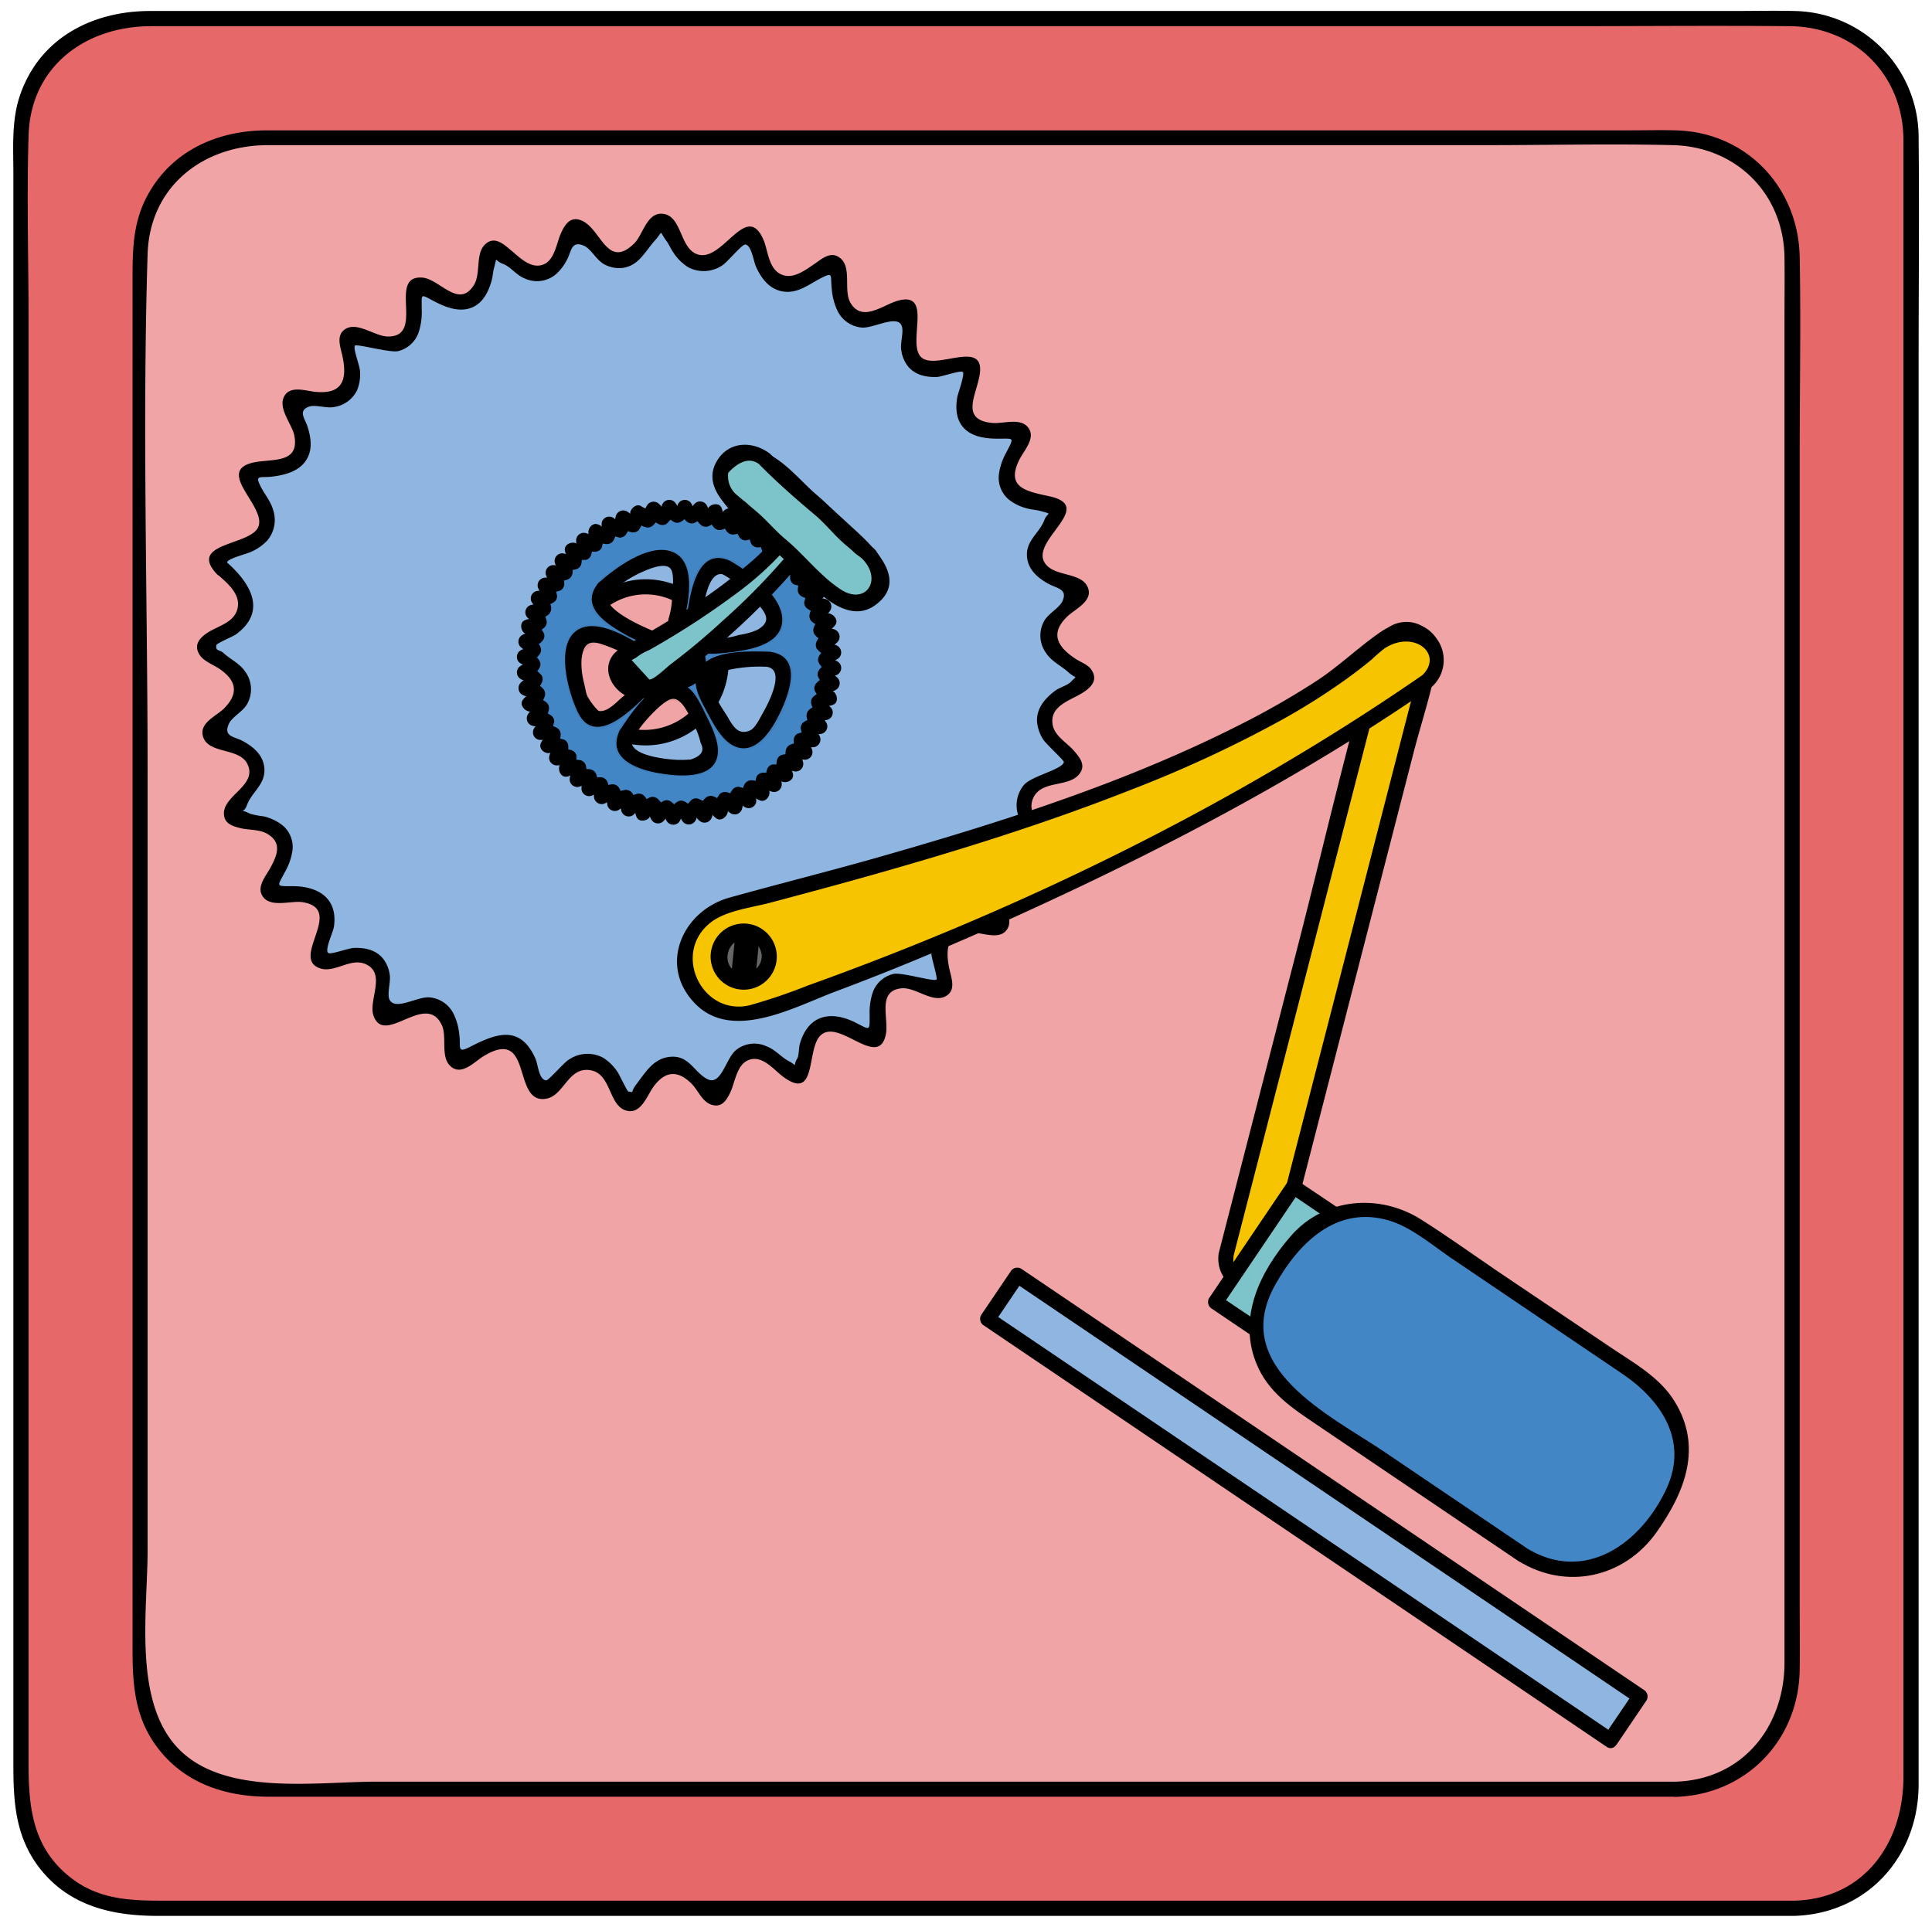 <svg xmlns="http://www.w3.org/2000/svg" xmlns:xlink="http://www.w3.org/1999/xlink" viewBox="0 0 381.28 380.33"><defs><style>.cls-1{mask:url(#mask);}.cls-2,.cls-4{mix-blend-mode:multiply;}.cls-2{fill:url(#New_Gradient_Swatch_9);}.cls-3{mask:url(#mask-2);filter:url(#luminosity-noclip-3);}.cls-4{fill:url(#New_Gradient_Swatch_9-2);}.cls-5{fill:#e66869;}.cls-6{fill:#f0a4a5;}.cls-7{mask:url(#mask-3);}.cls-8{fill:url(#New_Gradient_Swatch_19);}.cls-9{fill:#8eb6e0;}.cls-10{fill:#4386c6;}.cls-11{mask:url(#mask-4);}.cls-12{opacity:0.05;}.cls-13{fill:#7dc4ca;}.cls-14{fill:#f7c402;}.cls-15{fill:url(#radial-gradient);}.cls-16{fill:#727272;}.cls-17{fill:#f1f1f1;}.cls-18{fill:#e5e5e5;}.cls-19{filter:url(#luminosity-noclip-2);}.cls-20{filter:url(#luminosity-noclip);}</style><filter id="luminosity-noclip" x="105.48" y="-7446.17" width="43.87" height="32766" filterUnits="userSpaceOnUse" color-interpolation-filters="sRGB"><feFlood flood-color="#fff" result="bg"/><feBlend in="SourceGraphic" in2="bg"/></filter><mask id="mask" x="105.48" y="-7446.17" width="43.87" height="32766" maskUnits="userSpaceOnUse"><g class="cls-20"/></mask><linearGradient id="New_Gradient_Swatch_9" x1="-1947.1" y1="-245.54" x2="-1947.1" y2="-289.4" gradientTransform="matrix(-0.97, -0.24, -0.24, 0.97, -1827.86, -68.84)" gradientUnits="userSpaceOnUse"><stop offset="0" stop-color="#4d4d4d"/><stop offset="1" stop-color="#1a1a1a"/></linearGradient><filter id="luminosity-noclip-2" x="123.04" y="-7446.17" width="8.76" height="32766" filterUnits="userSpaceOnUse" color-interpolation-filters="sRGB"><feFlood flood-color="#fff" result="bg"/><feBlend in="SourceGraphic" in2="bg"/></filter><mask id="mask-2" x="123.04" y="-7446.17" width="8.76" height="32766" maskUnits="userSpaceOnUse"><g class="cls-19"/></mask><linearGradient id="New_Gradient_Swatch_9-2" x1="-1648.03" y1="-1521.58" x2="-1648.03" y2="-1530.34" gradientTransform="matrix(-0.17, -0.99, -0.99, 0.17, -1650.59, -1241.55)" xlink:href="#New_Gradient_Swatch_9"/><mask id="mask-3" x="104.01" y="107.45" width="46.82" height="46.7" maskUnits="userSpaceOnUse"><g class="cls-1"><path class="cls-2" d="M131.45,114.11a17.11,17.11,0,1,1-20.66,12.59,17.11,17.11,0,0,1,20.66-12.59Zm1.14-4.68a21.93,21.93,0,1,0,16.14,26.48,22,22,0,0,0-16.14-26.48Z"/></g></mask><linearGradient id="New_Gradient_Swatch_19" x1="-243.29" y1="-395" x2="-243.29" y2="-438.86" gradientTransform="translate(192.56 609.05) rotate(22.51)" gradientUnits="userSpaceOnUse"><stop offset="0" stop-color="#f2f2f2"/><stop offset="1"/></linearGradient><filter id="luminosity-noclip-3" x="121.55" y="124.87" width="11.72" height="11.74" filterUnits="userSpaceOnUse" color-interpolation-filters="sRGB"><feFlood flood-color="#fff" result="bg"/><feBlend in="SourceGraphic" in2="bg"/></filter><mask id="mask-4" x="121.55" y="124.87" width="11.72" height="11.74" maskUnits="userSpaceOnUse"><g class="cls-3"><path class="cls-4" d="M131.08,130.12a3.72,3.72,0,1,1-4.28-3.05,3.72,3.72,0,0,1,4.28,3.05Zm.66-.11a4.38,4.38,0,1,0-3.6,5.05,4.39,4.39,0,0,0,3.6-5.05Z"/></g></mask><radialGradient id="radial-gradient" cx="-1789.92" cy="-2223.1" r="4.94" gradientTransform="matrix(0.1, -1, -1, -0.1, -1887.54, -1812.66)" gradientUnits="userSpaceOnUse"><stop offset="0" stop-color="#f5f5f5"/><stop offset="0.37" stop-color="#e8e8e8"/><stop offset="0.64" stop-color="#d0d0d0"/><stop offset="0.72" stop-color="#bfbfbf"/><stop offset="0.88" stop-color="#9f9f9f"/><stop offset="1" stop-color="#666"/></radialGradient></defs><title>Automata 2 prueba</title><g id="gráficos"><rect class="cls-5" x="4.14" y="3.67" width="373" height="373" rx="23.02" ry="23.02"/><path d="M354.12,375.17H33.62c-7.27,0-14.13.11-20.23-5-7.09-5.91-7.75-13.81-7.75-22.12V63.81c0-12.34-.38-24.75,0-37.09C6.06,13,17,5.17,29.81,5.17h278.9c14.84,0,29.68-.14,44.51,0,12.75.11,22.3,9.5,22.42,22.3,0,4.81,0,9.62,0,14.43V350.79c0,12.86-7.62,24-21.52,24.38-1.93.05-1.93,3.05,0,3,14.41-.44,24.44-11.7,24.52-25.81,0-5.5,0-11,0-16.51V71.73c0-14.8.15-29.62,0-44.42A24.94,24.94,0,0,0,354,2.17c-4-.09-8,0-12.06,0H29.62c-11.38,0-21.84,5.32-25.7,16.72C2.25,23.8,2.64,29.14,2.64,34.26v314.1c0,7.21.37,14,5,20.15,5.85,7.69,14.43,9.66,23.46,9.66h323A1.5,1.5,0,0,0,354.12,375.17Z"/><rect class="cls-6" x="27.63" y="27.15" width="326.03" height="326.03" rx="23.02" ry="23.02"/><path d="M330.64,351.68H74.24c-12,0-30.23,2.95-39.27-6.77-8.71-9.38-5.84-27.12-5.84-38.94V152.58c0-34.08-1.06-68.34,0-102.41.41-13.42,11-21.52,23.74-21.52H293.44c12.23,0,24.5-.3,36.73,0,12.51.31,21.85,9.62,22,22.19.05,4.16,0,8.32,0,12.48V328.13c0,12.66-8.23,23.15-21.51,23.55-1.93.06-1.94,3.06,0,3,14-.42,24.37-11.28,24.51-25.19.05-4.31,0-8.63,0-12.94v-227c0-12.94.25-25.89,0-38.82-.26-13.81-10.57-24.68-24.52-25-3-.08-6,0-8.95,0h-269c-9.9,0-19.11,4.13-23.83,13.3-2.72,5.29-2.71,10.73-2.71,16.43V325.53c0,6.4.33,12.5,4,18.12,5.26,8,13.78,11,22.9,11H330.64A1.5,1.5,0,0,0,330.64,351.68Z"/><g class="cls-7"><path class="cls-8" d="M131.45,114.11a17.11,17.11,0,1,1-20.66,12.59,17.11,17.11,0,0,1,20.66-12.59Zm1.14-4.68a21.93,21.93,0,1,0,16.14,26.48,22,22,0,0,0-16.14-26.48Z"/><path d="M131.05,115.56c8.18,2.33,13.6,10.28,11.55,18.82a15.62,15.62,0,1,1-30.37-7.28c2.12-8.49,10.42-13.23,18.82-11.54,1.89.37,2.7-2.52.8-2.9-9.93-2-20,3.49-22.51,13.64a18.61,18.61,0,1,0,36.15,8.87c2.5-10.12-3.91-19.72-13.64-22.51A1.51,1.51,0,0,0,131.05,115.56Z"/><path d="M133,108c-12.45-2.61-25.25,4.5-28.33,17.19a23.43,23.43,0,1,0,45.52,11.14c3.07-12.65-4.89-24.93-17.19-28.33a1.51,1.51,0,0,0-.8,2.9c10.73,3,17.74,13.55,15.09,24.64a20.43,20.43,0,0,1-39.87-8.88c2.33-11.4,13.65-18.1,24.78-15.76C134.08,111.27,134.88,108.38,133,108Z"/></g><path class="cls-9" d="M43.84,112.19c7,6,6.48,10.17-1.9,13.88-2.11.94-2.16,2.21-.11,3.29,8.06,4.26,8.33,8.37.86,13.55-1.9,1.31-1.71,2.54.52,3.18,8.72,2.52,9.76,6.43,3.43,12.89-1.63,1.65-1.19,2.81,1.11,3,9,.76,10.77,4.38,5.78,11.9-1.28,1.93-.64,3,1.66,2.74,9-1,11.39,2.23,7.93,10.59-.89,2.14-.06,3,2.15,2.37,8.65-2.68,11.65,0,9.89,8.95-.46,2.27.54,3,2.59,1.92,8-4.26,11.55-2.14,11.64,7,0,2.32,1.17,2.86,3,1.41,7.14-5.74,11.14-4.32,13.21,4.67.51,2.26,1.79,2.57,3.29.81,5.95-7,10.16-6.48,13.88,1.9.94,2.11,2.21,2.16,3.29.11,4.26-8.07,8.37-8.33,13.54-.86,1.32,1.9,2.55,1.7,3.19-.53,2.52-8.72,6.43-9.76,12.89-3.42,1.66,1.62,2.81,1.19,3-1.11.76-9,4.38-10.78,11.9-5.79,1.93,1.29,3,.64,2.73-1.66-1-9,2.23-11.39,10.59-7.92,2.14.88,3.05.06,2.37-2.16-2.67-8.65.05-11.64,9-9.88,2.27.46,3-.55,1.92-2.6-4.26-8-2.14-11.55,7-11.64,2.32,0,2.86-1.17,1.41-3-5.74-7.14-4.32-11.14,4.67-13.21,2.26-.51,2.57-1.8.8-3.29-7-6-6.47-10.17,1.9-13.88,2.12-.94,2.17-2.21.12-3.29-8.06-4.26-8.34-8.37-.87-13.55,1.91-1.31,1.71-2.54-.52-3.19-8.72-2.51-9.76-6.43-3.42-12.88,1.62-1.66,1.19-2.81-1.12-3-9-.76-10.77-4.37-5.77-11.91,1.27-1.93.63-3-1.67-2.72-9,1-11.39-2.24-7.93-10.6.89-2.14.06-3-2.15-2.37-8.64,2.68-11.64-.05-9.88-9,.45-2.27-.55-3-2.59-1.92-8,4.26-11.56,2.14-11.65-7,0-2.32-1.17-2.86-3-1.41C155.32,58.38,151.33,57,149.26,48c-.52-2.26-1.8-2.57-3.3-.81-6,7.05-10.16,6.48-13.87-1.89-.94-2.12-2.22-2.17-3.3-.12-4.26,8.07-8.37,8.33-13.54.86-1.32-1.9-2.55-1.7-3.19.52-2.51,8.72-6.43,9.76-12.89,3.43-1.65-1.62-2.81-1.2-3,1.11-.75,9-4.37,10.78-11.9,5.78-1.93-1.28-3-.64-2.73,1.66,1,9-2.23,11.39-10.59,7.93-2.14-.89-3,0-2.37,2.16,2.67,8.65,0,11.64-9,9.88-2.27-.45-3,.55-1.92,2.6,4.27,8,2.14,11.55-7,11.63-2.32,0-2.86,1.18-1.41,3,5.74,7.14,4.31,11.14-4.68,13.21C42.39,109.41,42.07,110.7,43.84,112.19Zm69.11,15a14.89,14.89,0,1,1,11,18A14.88,14.88,0,0,1,113,127.22Z"/><path d="M42.78,113.25c1.86,1.66,4.54,3.77,4.16,6.49-.42,3-3.53,3.66-5.75,5-1.7,1.06-3.09,2.48-1.8,4.51.87,1.37,3,2.05,4.24,3,3.24,2.35,3.29,4.87.58,7.59-1.53,1.53-5.07,2.89-4.1,5.68,1.14,3.32,7.08,2.05,8.69,5.24,2.12,4.18-4.57,6.14-4.61,9.75,0,2,1.51,2.5,3.16,2.93,1.84.47,3.92.19,5.6,1.27,2.75,1.76,1.71,4.19.38,6.63-.91,1.67-2.85,3.83-1.38,5.74,1.62,2.11,5.6.64,7.79,1,8.5,1.4-2.72,11.23,3.57,13.1,2.83.84,5.93-2.19,8.86-.87,4.14,1.87.46,7.17,1.55,10.2,2.19,6.05,10.3-4.89,13.46,1.81,1.09,2.29-.3,6.22,1.69,8.1,2.18,2.06,4.75-.84,6.52-1.92,9.89-6.05,5.61,9.27,12.22,8.4,3.71-.48,4.39-6.3,8.81-5.67s3.56,7.4,7.52,8.06c2.67.45,3.83-3.16,5-4.75,2.27-3.13,4.77-3.43,7.59-.58,1.17,1.19,2,3.34,3.64,4,2.16.87,3.17-.66,4-2.43s1.21-5.15,3.29-6.17c2.86-1.4,5.19,1.79,7.17,3.23,6.52,4.76,4.56-5.06,7.11-8,3.52-4.1,11.59,6.74,13.08-.4.65-3.13-1.83-8.64,3.11-9.11,2.75-.26,6.11,3,8.69,1.56,2.14-1.15,1.11-3.64.73-5.43-1-4.73,0-7.55,5.28-7.06,2,.19,5.1,1.38,6.28-1s-1.75-5.45-2.14-7.56c-1.57-8.42,11.27-1.93,11-8.32-.14-3.49-5.75-5.87-3.81-9.86,1.68-3.48,7-1.93,9.07-4.66,1.28-1.7.14-3.11-1-4.46-1.38-1.67-4-3-4.31-5.37-.52-3.65,3.55-4.66,5.91-6.16,1.69-1.07,3.1-2.45,1.8-4.5-.7-1.1-2.16-1.54-3.19-2.23-3.58-2.37-5.06-5-1.63-8.32,1.46-1.44,5.12-3,4.1-5.68-1.25-3.32-7.12-2-8.7-5.24C203.9,106.37,216,100,207.28,98c-4.52-1-8.94-1.62-6.09-7.3.92-1.85,3.43-4.39,1.58-6.47-1.59-1.78-4.88-.55-6.9-.74-6.42-.59-3.23-5.4-2.55-9.41,1.25-7.27-8.23-1.12-11.32-3.41-3.32-2.45,2.41-13.27-4.76-11.33-3,.82-7,4.34-9.36.5-1.51-2.49.32-7-2.07-8.9-1.88-1.53-3.7.23-5.26,1.28s-3.71,2.68-5.79,2.15c-3-.78-3.1-4.49-4-6.82-3.45-8.43-8.25,4.85-13.41,2.54-3.14-1.41-2.85-7.15-6.23-7.84s-4.19,4-5.88,5.72c-5.35,5.34-6.56-2.63-10.33-4.38-2.27-1.06-3.41.64-4.24,2.52s-1.19,5-3.21,6c-2.55,1.21-4.89-1.28-6.62-2.71-1.42-1.17-3.18-2.85-5-1.26-2.11,1.83-.88,5.8-2.31,8.11-3,4.84-6.79-1.24-10.24-1.46-6.88-.42.7,11.7-6.72,11.63-2.53,0-5.86-2.86-8.26-1.56-2.14,1.17-1.11,3.65-.73,5.44,1,4.66,0,7.56-5.28,7.05-2-.18-5.12-1.37-6.27,1S57.7,83.85,58.09,86c1.09,5.85-4.88,4.38-8.54,5.41-6.86,1.94,3.37,8.86,1.34,12.77-1.84,3.53-13.81,3-8.11,9.12,1.32,1.42,3.44-.71,2.12-2.12-.68-.73,3.6-1.79,4.37-2.14a9.75,9.75,0,0,0,3.51-2.39,6.28,6.28,0,0,0,1.1-6.06c-.49-1.69-1.59-2.92-2.38-4.45-1.32-2.56-.19-1.76,2.27-2.07s5.12-1,6.56-3.1,1.06-4.56.36-6.77c-.5-1.56-1.94-3.13.29-3.93,1.23-.45,3.38.35,4.8.09A6,6,0,0,0,70.48,77a8.17,8.17,0,0,0,.57-3.66c0-1.1-1.43-4.51-1-5.12.27-.4,7,1.46,8.51,1.09a5.7,5.7,0,0,0,4.09-3.81,12.78,12.78,0,0,0,.58-4.35c0-3.42-.37-3.12,2.67-1.57,2.19,1.13,4.86,2.13,7.28,1.1,2.17-.92,3.23-3.12,3.84-5.28.23-.82.25-1.66.47-2.47.69-2.57,0-1.49,1.76-.85,1.49.54,2.66,2.24,4.25,2.86a5.81,5.81,0,0,0,6.1-.71,9.51,9.51,0,0,0,2.31-3c.89-1.67.82-3.78,3.32-2.73,1.46.62,2.5,2.94,4.15,3.74a6.13,6.13,0,0,0,3.44.65c3.26-.41,4.48-3.27,6.44-5.44,1.72-1.91.71-2,2.25.09.55.75.9,1.65,1.45,2.41a9.56,9.56,0,0,0,2.84,2.79,6.53,6.53,0,0,0,6.78-.39c.9-.53,3.8-4.08,4.46-4.08,1.24,0,1.66,3.27,2.15,4.36,1,2.24,2.57,4.38,5.13,4.87,3.06.58,5.24-1.35,7.76-2.63s1.73-.44,2.08,2.26a12.14,12.14,0,0,0,1.15,4.28,5.89,5.89,0,0,0,4.7,3.24c2.37.24,7.08-2.68,7.95-.3.44,1.2-.35,3.36-.09,4.8a6.54,6.54,0,0,0,1.33,3.17c1.42,1.71,3.52,2.16,5.67,2.09.87,0,4.57-1.33,5.11-1s-1,4.4-1.09,5.13c-.32,2.07-.2,4.3,1.3,5.92,1.71,1.84,4.48,2.14,6.85,2.13,3.13,0,3.12-.35,1.58,2.67a11.87,11.87,0,0,0-1.47,4.26,5.61,5.61,0,0,0,1.94,5.09,9.58,9.58,0,0,0,3.71,1.77c.8.23,1.67.25,2.47.47,2.68.73,1.4.26.85,1.76-1,2.72-3.82,4.11-3.42,7.49.3,2.47,2.22,4.07,4.28,5.17,1.69.9,3.71,1,2.73,3.32-.61,1.44-2.93,2.53-3.73,4.15a5.86,5.86,0,0,0,.52,6.24c1.16,1.69,2.82,2.35,4.26,3.64,1.77,1.59,1.88.54.65,1.9-.67.75-2.29,1.17-3.14,1.8-2,1.48-3.74,3.47-3.61,6.11a7.63,7.63,0,0,0,1.2,3.51c.53.89,4.13,4.13,4.09,4.47-.18,1.44-6.4,2.77-7.88,4.53a6.31,6.31,0,0,0-1.1,6.06c.48,1.66,1.61,2.94,2.38,4.45,1.25,2.44.29,1.74-2.27,2.07-5.66.73-8.73,4.16-6.92,9.87.51,1.6,1.77,3.18-.28,3.93-1.13.41-3.45-.34-4.81-.09a6,6,0,0,0-4.69,3.33,8,8,0,0,0-.57,3.66c0,.92,1.27,4.75,1,5.12-.36.53-6.9-1.49-8.52-1.09A5.7,5.7,0,0,0,172.2,196a12.79,12.79,0,0,0-.58,4.34c0,3.22.16,3-2.67,1.57-5-2.57-9.5-1.57-11.11,4.19-.22.76-.13,2.23-.52,2.87-1,1.66.34,1.54-1.71.45-1.54-.83-2.55-2.19-4.26-2.86a5.77,5.77,0,0,0-6.1.71c-2,1.6-2.9,7.11-5.63,5.74S136,208.1,132,208.63c-3.14.41-4.69,3.15-6.44,5.43-1.24,1.63-.28,1.58-1.55,1.4-.21,0-1.85-3.48-2.15-3.89a9.56,9.56,0,0,0-2.84-2.79,6.53,6.53,0,0,0-6.78.39c-1,.61-4,4.15-4.46,4.08-1.49-.2-1.54-3-2.14-4.36-3-6.62-7.65-4.95-12.9-2.24-2.62,1.36-1.78,0-2.08-2.27a12,12,0,0,0-1.15-4.27,5.88,5.88,0,0,0-4.7-3.24c-2.41-.25-7,2.82-8,.3-.41-1.15.34-3.48.1-4.8a6.63,6.63,0,0,0-1.34-3.18c-1.41-1.7-3.52-2.15-5.66-2.08-1.1,0-4.6,1.36-5.12,1-.79-.52.94-4.09,1.1-5.13.85-5.6-3-8.06-8.16-8.06-3.4,0-3,.11-1.57-2.67A12.2,12.2,0,0,0,57.7,168a5.54,5.54,0,0,0-1.94-5.09,9.61,9.61,0,0,0-3.7-1.77,19.45,19.45,0,0,1-2.67-.5c-2.59-1.35-1.43.41-.65-1.73,1-2.71,3.81-4.12,3.41-7.5-.29-2.46-2.22-4.06-4.28-5.16-1.64-.88-3.81-.82-2.73-3.32.65-1.49,2.93-2.49,3.73-4.15a5.89,5.89,0,0,0-.51-6.25c-1.14-1.64-2.85-2.34-4.26-3.64-.8-.73-1.59-.28-1.4-1.54,0-.36,3.26-1.69,3.89-2.15,6.07-4.47,3-9.91-1.69-14.09C43.47,109.85,41.34,112,42.78,113.25Z"/><path d="M114.39,127.62c2-6.94,8.82-11.73,16.14-9.91a13.4,13.4,0,0,1-6.23,26.06c-7.3-1.76-11.31-9-9.91-16.15.37-1.88-2.52-2.69-2.89-.79-1.72,8.78,3,17.59,12,19.83a16.39,16.39,0,0,0,7.82-31.84c-8.93-2.21-17.35,3.46-19.83,12A1.5,1.5,0,0,0,114.39,127.62Z"/><path class="cls-10" d="M126.46,101.71c-.47-.64-.75-.56-.83.23-.17,1.84-.82,2.06-2,.67-.53-.59-.8-.49-.79.31,0,1.85-.59,2.12-1.94.86-.59-.54-.84-.41-.75.38.21,1.83-.37,2.16-1.83,1-.63-.48-.87-.33-.7.45.4,1.79-.14,2.17-1.7,1.2-.67-.42-.89-.25-.65.51.57,1.75.08,2.17-1.56,1.36-.72-.36-.92-.17-.6.56.74,1.68.29,2.15-1.42,1.49-.75-.28-.93-.07-.54.62.89,1.6.49,2.11-1.27,1.62-.77-.21-.93,0-.48.67,1,1.51.69,2-1.11,1.73-.79-.14-.92.1-.41.71,1.18,1.4.88,2-1,1.84-.79-.07-.9.18-.34.74,1.31,1.29,1.07,1.89-.77,1.93-.79,0-.88.27-.26.77,1.43,1.16,1.24,1.79-.58,2-.79.09-.86.36-.2.8,1.54,1,1.42,1.67-.38,2.07-.78.17-.82.45-.12.83,1.63.87,1.57,1.54-.18,2.12-.75.25-.76.54,0,.84,1.71.72,1.72,1.4,0,2.17-.72.32-.7.62.06.85,1.77.55,1.85,1.24.25,2.19-.68.41-.63.7.15.86,1.82.38,2,1.06.47,2.16-.64.47-.56.75.23.82,1.85.18,2.06.83.68,2.06-.6.53-.49.79.3.79,1.85,0,2.12.59.87,1.94-.54.58-.41.84.38.75,1.83-.21,2.16.36,1,1.82-.49.64-.34.87.44.7,1.8-.39,2.18.14,1.21,1.7-.42.68-.25.9.5.65,1.75-.57,2.18-.07,1.36,1.57-.36.71-.17.91.56.59,1.69-.73,2.16-.28,1.5,1.43-.29.74-.08.92.62.54,1.6-.9,2.11-.5,1.62,1.27-.22.77,0,.93.66.47,1.51-1,2.06-.69,1.74,1.12-.14.78.1.92.7.41,1.41-1.19,2-.89,1.84.94-.06.8.19.91.75.34,1.28-1.31,1.89-1.07,1.92.77q0,1.2.78.27c1.15-1.43,1.78-1.25,2,.58.09.79.37.85.81.19,1-1.53,1.66-1.41,2.06.39.18.77.46.81.83.11.87-1.63,1.54-1.57,2.12.18.25.76.54.77.85,0,.71-1.7,1.39-1.71,2.16,0,.33.73.62.71.86,0,.55-1.78,1.24-1.86,2.19-.26.4.69.7.64.86-.14.37-1.82,1.05-2,2.15-.48.47.64.75.57.83-.23.17-1.84.82-2,2-.67.53.59.8.49.79-.31,0-1.84.59-2.12,1.94-.86.59.54.84.41.75-.38-.21-1.83.37-2.16,1.83-1,.63.48.87.33.7-.45-.4-1.79.14-2.17,1.7-1.2.67.42.89.25.65-.51-.57-1.75-.08-2.17,1.56-1.35q1.08.53.6-.57c-.74-1.68-.29-2.15,1.42-1.49.75.28.93.07.54-.62-.89-1.6-.49-2.11,1.27-1.62.77.21.93,0,.48-.67-1-1.5-.69-2.05,1.11-1.73.79.14.92-.1.41-.71-1.18-1.4-.88-2,1-1.83.79.06.9-.19.34-.75-1.31-1.28-1.07-1.89.76-1.93.8,0,.89-.27.27-.77-1.43-1.16-1.24-1.79.58-2,.79-.09.86-.36.2-.8-1.54-1-1.42-1.67.38-2.07.78-.17.82-.45.12-.83-1.63-.86-1.57-1.53.18-2.12.75-.25.76-.54,0-.84-1.71-.71-1.72-1.4,0-2.16.72-.33.7-.62-.06-.86-1.77-.55-1.85-1.24-.25-2.19.68-.41.63-.7-.15-.86-1.82-.38-2-1.06-.47-2.16.64-.47.56-.75-.23-.82-1.85-.18-2.06-.82-.68-2.06.6-.53.49-.79-.3-.78-1.85,0-2.12-.6-.87-2,.54-.58.41-.84-.38-.74-1.83.21-2.15-.37-1-1.83.49-.63.34-.87-.44-.7-1.8.39-2.18-.14-1.21-1.7.42-.68.25-.9-.5-.65-1.75.57-2.18.07-1.36-1.57.36-.71.16-.91-.56-.59-1.69.73-2.16.28-1.5-1.43.29-.74.08-.92-.62-.53-1.6.89-2.11.49-1.62-1.28.22-.76,0-.92-.66-.47-1.51,1-2.06.69-1.74-1.12.14-.78-.1-.92-.7-.4-1.41,1.18-2,.88-1.84-1,.06-.79-.19-.91-.75-.34-1.28,1.31-1.89,1.07-1.92-.77q0-1.19-.78-.27c-1.15,1.43-1.79,1.25-2-.58-.09-.79-.37-.85-.81-.19-1,1.53-1.66,1.41-2.06-.39-.18-.77-.46-.81-.83-.11-.87,1.63-1.54,1.57-2.12-.18-.25-.76-.54-.77-.85,0-.71,1.71-1.39,1.72-2.16,0-.33-.72-.62-.71-.86,0-.55,1.78-1.24,1.86-2.19.26-.4-.69-.7-.64-.86.14C128.24,103.06,127.56,103.21,126.46,101.71Zm16.92,10.35a23.55,23.55,0,0,1,9.12,8.86,3.17,3.17,0,0,1-1.63,4.48,33.74,33.74,0,0,1-10.49,2.23,3.36,3.36,0,0,1-3.51-3.38A34.28,34.28,0,0,1,139,113.73,3.07,3.07,0,0,1,143.38,112.06Zm-8.75,22.35a3.72,3.72,0,1,1,3.05-4.29A3.72,3.72,0,0,1,134.63,134.41Zm-7.49-4.88a3.35,3.35,0,0,1,.85,4.8,33.55,33.55,0,0,1-7.91,7.25,3.07,3.07,0,0,1-4.52-1.22,23.68,23.68,0,0,1-2.17-12.52,3.18,3.18,0,0,1,4-2.67A33.75,33.75,0,0,1,127.14,129.53Zm24.63.65a3.06,3.06,0,0,1,2.93,3.64,23.56,23.56,0,0,1-5.6,11.41,3.17,3.17,0,0,1-4.76-.17,33.89,33.89,0,0,1-5.37-9.28,3.37,3.37,0,0,1,2.14-4.39A34,34,0,0,1,151.77,130.18Zm-28.16,14.74a34.09,34.09,0,0,1,7.18-8,3.36,3.36,0,0,1,4.83.68,33.86,33.86,0,0,1,4.45,9.76,3.07,3.07,0,0,1-2.56,3.92,23.56,23.56,0,0,1-12.58-1.8A3.19,3.19,0,0,1,123.61,144.92Zm-4.42-28.81a23.68,23.68,0,0,1,11.24-5.94,3.19,3.19,0,0,1,3.76,2.94,34.06,34.06,0,0,1-1.11,10.66,3.38,3.38,0,0,1-4.31,2.3,33.89,33.89,0,0,1-9.34-5.29A3.07,3.07,0,0,1,119.19,116.11Z"/><path d="M127.22,100.41l-.57-.42c-.86-.65-1.88.11-2.2.9s.52.82-.71.06a1.52,1.52,0,0,0-2.2.9c-.43,1.48.38.8-.56.33a1.52,1.52,0,0,0-2.21.9c-.23,1.35.64,1-.75.43-1-.38-1.84.56-1.9,1.44-.07,1,1,.69-.52.27a1.51,1.51,0,0,0-1.9,1.44c0,1.55.67.67-.33.48-.84-.15-2,.4-1.9,1.45.18,1.38,1,.75-.53.63a1.51,1.51,0,0,0-1.44,1.89A8.74,8.74,0,0,1,110,113l1.1-1.45a10.41,10.41,0,0,1-1.93,0,1.51,1.51,0,0,0-1.44,1.9c.47,1.43.84.46-.14.57a1.52,1.52,0,0,0-1.3,2.25c.4.91,1,.1-.45.41a1.51,1.51,0,0,0-.89,2.2,10,10,0,0,1,1,1.68l.69-1.69a9,9,0,0,1-1.87.55,1.5,1.5,0,0,0-.89,2.2c.77,1.11,1.07.21-.29.8-1,.41-.85,1.7-.31,2.35s1.08-.15-.24.58a1.52,1.52,0,0,0-.3,2.36c1.07,1,.89.06,0,.66a1.51,1.51,0,0,0-.3,2.35c1,.85,1.15,0,0,.95a1.51,1.51,0,0,0,.31,2.35c.9.61,1.07-.35,0,.75a1.53,1.53,0,0,0,.31,2.36c1.18.64,1-.16.13,1-.64.86.11,1.88.9,2.21.94.38.83-.53.06.71a1.52,1.52,0,0,0,.9,2.2c1.49.42.8-.39.33.56a1.51,1.51,0,0,0,.9,2.2c1.35.24,1-.63.43.75-.38,1,.57,1.84,1.45,1.9s.68-1,.26.52a1.51,1.51,0,0,0,1.45,1.9c1.54,0,.66-.66.48.33-.15.84.39,2,1.45,1.9,1.37-.18.75-1,.62.53a1.51,1.51,0,0,0,1.9,1.45,8.65,8.65,0,0,1,1.87-.46l-1.44-1.11a9.62,9.62,0,0,1,0,1.93,1.52,1.52,0,0,0,1.9,1.45c1.43-.48.46-.85.57.14a1.53,1.53,0,0,0,2.26,1.29c.9-.4.1-1,.4.45a1.52,1.52,0,0,0,2.21.9,9.35,9.35,0,0,1,1.68-1l-1.7-.69a8.62,8.62,0,0,1,.55,1.87,1.52,1.52,0,0,0,2.21.9c1.11-.77.21-1.07.79.29.41,1,1.71.85,2.35.3s-.14-1.07.59.25a1.51,1.51,0,0,0,2.35.3c1.06-1.07.07-.89.66-.05a1.52,1.52,0,0,0,2.36.31c.85-1.05,0-1.15.94-.05a1.52,1.52,0,0,0,2.36-.3c.6-.9-.36-1.07.75-.06a1.51,1.51,0,0,0,2.35-.3c.65-1.18-.15-1,1-.14.86.65,1.88-.11,2.2-.9.38-.94-.52-.82.71-.06a1.5,1.5,0,0,0,2.2-.9c.43-1.48-.38-.8.56-.33a1.52,1.52,0,0,0,2.21-.89c.23-1.36-.64-1,.75-.44,1,.38,1.84-.56,1.9-1.44.07-1-1-.69.52-.27a1.51,1.51,0,0,0,1.9-1.44c-.05-1.54-.67-.67.33-.48.84.15,2-.4,1.9-1.45-.18-1.38-1-.75.53-.62a1.52,1.52,0,0,0,1.44-1.9,8.6,8.6,0,0,1-.46-1.88l-1.1,1.45a10.42,10.42,0,0,1,1.93,0,1.51,1.51,0,0,0,1.44-1.9c-.47-1.43-.84-.46.14-.56a1.53,1.53,0,0,0,1.3-2.26c-.4-.91-1-.1.45-.41a1.51,1.51,0,0,0,.89-2.2,10,10,0,0,1-1-1.68l-.69,1.69a9,9,0,0,1,1.87-.55,1.5,1.5,0,0,0,.89-2.2c-.77-1.11-1.07-.21.29-.79,1-.41.85-1.71.31-2.36s-1.08.15.24-.58a1.52,1.52,0,0,0,.3-2.36c-1.07-1.05-.89-.06,0-.65a1.52,1.52,0,0,0,.3-2.36c-1-.85-1.14,0,0-.95a1.51,1.51,0,0,0-.31-2.35c-.9-.61-1.07.36,0-.75a1.53,1.53,0,0,0-.31-2.36c-1.18-.64-1,.16-.13-1,.64-.86-.11-1.88-.9-2.2-.94-.39-.83.52-.06-.72a1.52,1.52,0,0,0-.9-2.2c-1.49-.42-.8.39-.33-.56a1.52,1.52,0,0,0-.9-2.2c-1.35-.24-1,.63-.43-.75.38-1-.57-1.84-1.45-1.9-1-.07-.68,1-.26-.52a1.52,1.52,0,0,0-1.45-1.9c-1.54,0-.66.67-.48-.33.15-.84-.39-2-1.45-1.9-1.37.18-.75,1-.62-.53a1.51,1.51,0,0,0-1.9-1.45,8.69,8.69,0,0,1-1.87.47l1.44,1.1a9.62,9.62,0,0,1,0-1.93,1.52,1.52,0,0,0-1.9-1.45c-1.43.48-.46.85-.57-.14a1.53,1.53,0,0,0-2.26-1.29c-.9.4-.1,1-.4-.45a1.52,1.52,0,0,0-2.21-.9,9.71,9.71,0,0,1-1.68,1l1.7.69a9.22,9.22,0,0,1-.55-1.87,1.52,1.52,0,0,0-2.21-.9c-1.11.77-.21,1.07-.79-.29-.41-1-1.71-.85-2.36-.3s.15,1.07-.58-.25a1.51,1.51,0,0,0-2.35-.3c-1.06,1.07-.07.89-.66,0a1.52,1.52,0,0,0-2.36-.31c-.85,1,0,1.15-.94,0a1.52,1.52,0,0,0-2.36.3c-.6.9.36,1.07-.75.06a1.51,1.51,0,0,0-2.35.3c-.67,1.22-.36.56-.14.8-1.31-1.43-3.43.7-2.12,2.12a3.65,3.65,0,0,0,2,1.39,1.52,1.52,0,0,0,1.46-.38c.88-.81.77-1.29,1.38-2.41l-2.36.3c.89.81,1,1.39,2.07,1.85a1.53,1.53,0,0,0,1.52,0,8.2,8.2,0,0,0,1.87-2.51l-2.35.3c2.27,2.59,3,2.67,5.19,0l-2.36-.3c2.07,3,2.78,3.19,5.37.56l-2.36-.3c.6,1.08.52,1.58,1.38,2.36a1.49,1.49,0,0,0,1.46.38c1.14-.43,1.53-1.11,2.46-1.89l-2.36-.3c.52,1.22.33,1.54,1.16,2.45a1.49,1.49,0,0,0,1.46.39c1.15-.32,1.22-.75,2.28-1.48l-2.2-.89c.34,1.1.19,1.69.85,2.58a1.58,1.58,0,0,0,1.69.69c1.11-.19,1.37-.71,2.4-1.29l-2.21-.89c.26,1.22,0,1.63.63,2.64a1.51,1.51,0,0,0,1.3.74,8.05,8.05,0,0,0,2.89-1.14l-2.26-1.3c.13,1.21-.06,2,.46,3.08a1.49,1.49,0,0,0,1.3.74c1.17,0,1.42-.39,2.61-.79l-1.9-1.44c0,1.17-.3,1.67.08,2.73a1.6,1.6,0,0,0,1.45,1.1c1.1.12,1.54-.31,2.67-.57l-1.9-1.45c-.11,1.27-.43,1.56-.14,2.72a1.52,1.52,0,0,0,1,1c1.21.25,1.4-.07,2.71-.24l-1.44-1.9a8.07,8.07,0,0,0-.41,3.09,1.47,1.47,0,0,0,1.05,1c1.1.35,1.51,0,2.73,0l-1.45-1.9c-.32,1.16-.75,1.51-.67,2.65a1.5,1.5,0,0,0,.74,1.3,8.19,8.19,0,0,0,3.09.37l-1.44-1.9c-.48,1.22-.85,1.37-.89,2.59a1.46,1.46,0,0,0,.74,1.29c1.06.59,1.4.34,2.67.56l-.89-2.2a7.86,7.86,0,0,0-1.25,2.87,1.49,1.49,0,0,0,.74,1.29c.94.66,1.48.48,2.63.8l-.9-2.2c-.65,1.07-1.13,1.23-1.39,2.38a1.51,1.51,0,0,0,.39,1.46c.92.8,1.74.82,2.86,1.28l-.9-2.21c-.82,1.1-1.19,1.07-1.58,2.27a1.51,1.51,0,0,0,.39,1.46c.81.88,1.29.77,2.41,1.38l-.31-2.35c-.81.89-1.39,1-1.85,2.07a1.53,1.53,0,0,0,0,1.51,8,8,0,0,0,2.52,1.88l-.31-2.36c-2.59,2.27-2.67,3,.05,5.19l.3-2.35c-3,2.07-3.19,2.78-.56,5.36l.31-2.35c-1.08.59-1.59.51-2.36,1.37a1.5,1.5,0,0,0-.39,1.46,8.18,8.18,0,0,0,1.89,2.46l.31-2.35c-1.23.52-1.54.32-2.46,1.15a1.49,1.49,0,0,0-.38,1.46c.31,1.16.74,1.23,1.47,2.28l.9-2.2c-1.1.35-1.7.2-2.59.85a1.63,1.63,0,0,0-.69,1.7c.2,1.1.71,1.36,1.29,2.39l.9-2.2c-1.22.25-1.64,0-2.64.63a1.47,1.47,0,0,0-.75,1.29,8,8,0,0,0,1.15,2.89l1.29-2.25a7.87,7.87,0,0,0-3.07.46,1.46,1.46,0,0,0-.74,1.29c0,1.18.38,1.42.78,2.61l1.45-1.9c-1.18,0-1.67-.29-2.73.09a1.59,1.59,0,0,0-1.1,1.44c-.12,1.1.31,1.55.57,2.67l1.45-1.89c-1.27-.11-1.57-.44-2.73-.14a1.47,1.47,0,0,0-1,1.05c-.26,1.2.07,1.4.24,2.71l1.9-1.45a7.9,7.9,0,0,0-3.1-.4,1.46,1.46,0,0,0-1,1c-.35,1.11,0,1.52,0,2.74l1.9-1.45c-1.17-.33-1.51-.75-2.65-.68a1.5,1.5,0,0,0-1.3.75,8,8,0,0,0-.37,3.09l1.9-1.45c-1.23-.47-1.37-.85-2.59-.89a1.51,1.51,0,0,0-1.3.75c-.58,1.06-.33,1.39-.56,2.67l2.21-.9a8,8,0,0,0-2.87-1.24,1.49,1.49,0,0,0-1.3.74c-.65.93-.47,1.47-.8,2.63l2.21-.9c-1.07-.66-1.23-1.13-2.38-1.39a1.51,1.51,0,0,0-1.46.39,8.23,8.23,0,0,0-1.28,2.86l2.2-.9c-1.09-.82-1.07-1.19-2.27-1.58a1.52,1.52,0,0,0-1.46.38c-.88.82-.77,1.29-1.38,2.41l2.36-.3c-.89-.81-1-1.39-2.07-1.85a1.53,1.53,0,0,0-1.52,0,8.2,8.2,0,0,0-1.87,2.51l2.35-.3c-2.27-2.59-3-2.67-5.19.05l2.36.3c-2.07-3-2.78-3.19-5.37-.56l2.36.3c-.6-1.07-.52-1.58-1.38-2.36a1.51,1.51,0,0,0-1.46-.38c-1.14.43-1.53,1.11-2.46,1.89l2.36.3c-.52-1.22-.33-1.54-1.16-2.45a1.51,1.51,0,0,0-1.46-.39c-1.15.32-1.23.75-2.28,1.48l2.2.9c-.34-1.11-.19-1.7-.85-2.59A1.58,1.58,0,0,0,123,156c-1.11.19-1.37.71-2.4,1.29l2.21.89c-.26-1.22,0-1.63-.63-2.64a1.51,1.51,0,0,0-1.3-.74c-1.21.1-1.79.66-2.89,1.14l2.26,1.3c-.13-1.2.06-2-.46-3.07a1.48,1.48,0,0,0-1.3-.75c-1.17,0-1.42.39-2.61.79l1.9,1.44c0-1.17.3-1.67-.08-2.72a1.58,1.58,0,0,0-1.45-1.1c-1.1-.13-1.54.31-2.67.56l1.9,1.45c.11-1.27.43-1.56.14-2.72a1.52,1.52,0,0,0-1-1.05c-1.21-.25-1.4.07-2.71.24l1.44,1.9a8,8,0,0,0,.41-3.09,1.5,1.5,0,0,0-1-1.05c-1.1-.35-1.51,0-2.73,0l1.44,1.9c.33-1.16.76-1.51.68-2.65a1.47,1.47,0,0,0-.74-1.29,8,8,0,0,0-3.09-.38l1.44,1.9c.48-1.22.85-1.36.89-2.59a1.46,1.46,0,0,0-.74-1.29c-1.06-.59-1.4-.34-2.67-.56l.89,2.2a7.86,7.86,0,0,0,1.25-2.87,1.49,1.49,0,0,0-.74-1.29c-.94-.65-1.48-.47-2.63-.8l.9,2.2c.65-1.07,1.13-1.23,1.39-2.38a1.51,1.51,0,0,0-.39-1.46c-.92-.8-1.74-.82-2.86-1.28l.9,2.21c.82-1.1,1.19-1.07,1.58-2.27a1.51,1.51,0,0,0-.39-1.46c-.81-.88-1.29-.77-2.41-1.38l.31,2.36c.81-.9,1.39-1,1.85-2.08a1.53,1.53,0,0,0,0-1.51,8.15,8.15,0,0,0-2.52-1.88l.31,2.36c2.59-2.27,2.67-3,0-5.19l-.3,2.36c3-2.08,3.19-2.79.56-5.37l-.31,2.35c1.08-.59,1.59-.51,2.36-1.37a1.5,1.5,0,0,0,.39-1.46,8.18,8.18,0,0,0-1.89-2.46L105,125c1.23-.53,1.54-.33,2.46-1.16a1.49,1.49,0,0,0,.38-1.46c-.31-1.16-.74-1.23-1.47-2.28l-.9,2.2c1.1-.34,1.7-.2,2.59-.85a1.63,1.63,0,0,0,.69-1.7c-.2-1.1-.71-1.36-1.29-2.39l-.9,2.2c1.22-.25,1.63,0,2.64-.63a1.47,1.47,0,0,0,.75-1.29,8.08,8.08,0,0,0-1.15-2.89L107.55,117a8.26,8.26,0,0,0,3.07-.46,1.48,1.48,0,0,0,.74-1.3c0-1.18-.39-1.42-.78-2.61l-1.45,1.9c1.18,0,1.67.3,2.73-.09A1.58,1.58,0,0,0,113,113c.12-1.1-.31-1.55-.57-2.67l-1.45,1.9c1.27.1,1.57.43,2.73.13a1.47,1.47,0,0,0,1-1c.26-1.2-.07-1.4-.24-2.71l-1.9,1.45a8.09,8.09,0,0,0,3.1.41,1.49,1.49,0,0,0,1-1c.35-1.11,0-1.52,0-2.74l-1.9,1.45c1.17.33,1.51.75,2.65.68a1.49,1.49,0,0,0,1.3-.74,8.07,8.07,0,0,0,.37-3.1l-1.9,1.45c1.23.47,1.37.85,2.59.89a1.52,1.52,0,0,0,1.3-.74c.58-1.06.33-1.4.56-2.68l-2.21.9a8,8,0,0,0,2.87,1.24,1.49,1.49,0,0,0,1.3-.74c.65-.93.47-1.47.8-2.63l-2.21.9c1.07.66,1.23,1.14,2.38,1.39a1.51,1.51,0,0,0,1.46-.38,8.36,8.36,0,0,0,1.28-2.87l-2.2.9.56.42C127.24,104.17,128.74,101.56,127.22,100.41Z"/><path d="M142.63,113.36a24.38,24.38,0,0,1,6.57,5.39c1.63,2,3.45,3.76.24,5.59a14.16,14.16,0,0,1-3.65,1,13.58,13.58,0,0,1-4.35.68c-2.5-.33-3.18-1.49-2.93-3.83s1.14-10.06,4.48-8.72c1.79.72,2.56-2.18.79-2.89-5.74-2.31-7.26,5.15-7.94,9.15-.41,2.38-1.05,5.3.5,7.39,1.39,1.89,3.46,2.06,5.63,1.85,4-.4,11.95-1,12.39-6.23.41-5-6.55-9.86-10.22-12A1.5,1.5,0,0,0,142.63,113.36Z"/><path d="M134.63,132.91a2.35,2.35,0,0,1-2.75-1.56,2.23,2.23,0,0,1,1.72-2.78c3-.56,3.51,3.74.63,4.39-1.88.42-1.08,3.31.8,2.89a5.24,5.24,0,1,0-.4.06C136.53,135.69,136.55,132.69,134.63,132.91Z"/><path d="M126.08,130.59c2.65,2.22-1.75,5.72-3.46,7.19-1.42,1.22-3.7,3.89-5.76,1.83-.85-.86-1.3-3.47-1.57-4.69a15.18,15.18,0,0,1-.53-4.75c.31-2.69,1.16-3.88,3.77-3.09a33.75,33.75,0,0,1,7.86,3.74c1.64,1,3.15-1.56,1.51-2.59-3.39-2.11-10.48-6.73-14.36-3.56s-1.31,12.14.49,15.89c2.57,5.38,7.46,2.16,10.71-.66s8.11-7.53,3.47-11.43C126.74,127.24,124.6,129.35,126.08,130.59Z"/><path d="M151.37,131.62c3.67.59.35,7.06-.69,8.88-.58,1-1.58,3.19-2.64,3.67-2.6,1.17-3.62-1.35-4.65-3-1.53-2.4-5.09-7.33-.91-8.63a29,29,0,0,1,9.29-.9c1.93,0,1.93-3,0-3-4-.09-12.64-.52-14.27,4.4-.82,2.49.81,5.19,1.94,7.33s2.79,5.4,5.05,6.68c4.77,2.71,8.31-3.74,9.87-7.26,1.65-3.72,3.68-10.16-2.2-11.1C150.28,128.43,149.46,131.32,151.37,131.62Z"/><path d="M124.91,145.68a29.39,29.39,0,0,1,5.33-6.28c2.13-1.78,3.2-2.19,4.9.26a20.72,20.72,0,0,1,1.7,3.23,13.81,13.81,0,0,1,1.44,3.78q1.23,2.24-2,3.25a23.56,23.56,0,0,1-2.38.07c-1.4,0-10.73-.73-9-4.31.83-1.73-1.76-3.26-2.59-1.51-2.63,5.53,3.32,7.69,7.75,8.45,3.9.67,11.59,1.4,11.62-4.45,0-2.49-1.62-5.55-2.71-7.76-1-2-2.17-4.59-4.49-5.4-5.09-1.76-9.85,5.67-12.17,9.16C121.24,145.78,123.84,147.28,124.91,145.68Z"/><path d="M120.26,117.17a24.18,24.18,0,0,1,6.27-4.18c1.22-.54,4.4-2,5.66-.9,1,.88.55,4,.46,5.26a16.18,16.18,0,0,1-.74,4.88c-.06,1.48-1,2.27-2.74,2.39a16.85,16.85,0,0,1-1.7-.7c-1.39-.61-9.33-4.22-7.21-6.75,1.23-1.47-.89-3.61-2.13-2.12-3.85,4.6,1.43,8,5.19,10.15,4.06,2.28,9.63,4.39,11.34-1.6,1.14-4,3.12-12.83-2.11-14.72-4.62-1.67-11.25,3.35-14.42,6.17C116.69,116.33,118.82,118.45,120.26,117.17Z"/><g class="cls-11"><path class="cls-10" d="M131.08,130.12a3.72,3.72,0,1,1-4.28-3.05,3.72,3.72,0,0,1,4.28,3.05Zm.66-.11a4.38,4.38,0,1,0-3.6,5.05,4.39,4.39,0,0,0,3.6-5.05Z"/><path d="M129.58,130.12a2.33,2.33,0,0,1-1.55,2.75,2.22,2.22,0,0,1-2.78-1.72c-.57-2.94,3.74-3.51,4.39-.63.42,1.89,3.31,1.09,2.89-.79a5.36,5.36,0,1,0,.05.39C132.37,128.23,129.37,128.21,129.58,130.12Z"/><path d="M133.18,129.62a5.9,5.9,0,1,0,.06.39c-.22-1.89-3.22-1.91-3,0a3,3,0,0,1-2,3.5,2.9,2.9,0,0,1-3.61-2.25c-.71-3.79,4.86-4.55,5.69-.85C130.71,132.3,133.6,131.5,133.18,129.62Z"/></g><g class="cls-12"><path class="cls-10" d="M152.86,121.91a3.21,3.21,0,0,1-2,3.49,33.74,33.74,0,0,1-10.49,2.23,3.38,3.38,0,0,1-3.47-2.77,3.08,3.08,0,0,1,0-.61A34.28,34.28,0,0,1,139,113.73a3.07,3.07,0,0,1,4.37-1.67,23.55,23.55,0,0,1,9.12,8.86,2.82,2.82,0,0,1,.36,1Zm.29,0a3.84,3.84,0,0,0-.39-1.09,24,24,0,0,0-9.23-9,3.32,3.32,0,0,0-2.77-.21,3.41,3.41,0,0,0-2,2,34.88,34.88,0,0,0-2.16,10.61,3.78,3.78,0,0,0,0,.67,3.66,3.66,0,0,0,3.77,3A34.39,34.39,0,0,0,151,125.67a3.48,3.48,0,0,0,2.17-3.81Z"/><path d="M151.36,121.91c.08,3.06-7.64,4.25-9.8,4.14-4.61-.23-3-5-2.27-8.12.32-1.25.93-4.66,2.62-4.75,1.15-.07,3,1.61,3.91,2.31,2.23,1.75,4.62,4.09,5.59,6.82.65,1.8,3.55,1,2.9-.8-1.59-4.42-6.38-9.49-10.89-11-5.72-2-7.07,6-7.66,9.81-.72,4.73,0,9.18,5.8,8.77,4.48-.32,12.95-1.13,12.8-7.14C154.31,120,151.31,120,151.36,121.91Z"/><path d="M154.6,121.46C153,117,147.82,111.17,143,110c-6.07-1.45-7.2,7.34-7.7,11.33-.32,2.49-.53,5,1.56,6.83s4.58,1.23,7,.89c3.94-.57,12-1.81,10.76-7.61-.4-1.89-3.29-1.09-2.89.8.54,2.62-6.28,3.55-8.06,3.83-1.08.16-2.16.27-3.25.33q-2.82-1-2.25-3.33c-.23-1.5.43-3.39.78-4.87.29-1.21.69-4,1.66-4.77,1.63-1.35,4.25.9,5.44,1.84,2.28,1.8,4.66,4.18,5.68,7C152.36,124.06,155.26,123.28,154.6,121.46Z"/><path class="cls-10" d="M128.61,131.8a3.19,3.19,0,0,1-.62,2.53,33.55,33.55,0,0,1-7.91,7.25,3.07,3.07,0,0,1-4.52-1.22,25.41,25.41,0,0,1-2-6.34,22.8,22.8,0,0,1-.19-6.18,3.18,3.18,0,0,1,4-2.67,33.75,33.75,0,0,1,9.8,4.36,3.33,3.33,0,0,1,1.47,2.27Zm.28-.05a3.63,3.63,0,0,0-1.59-2.46,34.32,34.32,0,0,0-9.88-4.4,3.5,3.5,0,0,0-2.87.52,3.34,3.34,0,0,0-1.45,2.4,23.35,23.35,0,0,0,.19,6.25,25.5,25.5,0,0,0,2,6.42,3.31,3.31,0,0,0,2.12,1.8,3.4,3.4,0,0,0,2.82-.46,34.37,34.37,0,0,0,8-7.31,3.5,3.5,0,0,0,.67-2.76Z"/><path d="M127.11,131.8c.1,2.59-3.5,5.21-5.33,6.69s-3.58,2.84-5.27.25a12.69,12.69,0,0,1-1.28-4.05,13.14,13.14,0,0,1-.47-4.36,3.82,3.82,0,0,1,1.8-3.76,17.61,17.61,0,0,1,2.49.68c2.22.72,7.33,2.38,8.11,4.94.57,1.84,3.46,1.06,2.9-.79-.78-2.53-2.65-3.59-4.91-4.78-2.43-1.27-5.44-2.79-8.2-3-5.92-.45-5.49,6.88-4.82,10.8.64,3.71,2.39,10.65,7.65,9,2.52-.81,5.1-3.47,6.91-5.3s3.52-3.57,3.42-6.28C130,129.87,127,129.86,127.11,131.8Z"/><path d="M130.34,131.35c-.87-2.79-2.93-3.91-5.46-5.19-2.38-1.21-5.26-2.67-8-2.82-6.33-.36-5.78,7.44-5,11.66.76,3.94,2.81,10.58,8.16,8.55,2.49-1,4.91-3.38,6.75-5.24s3.63-3.72,3.53-6.56c-.06-1.93-3.06-1.94-3,0,.09,2.57-3.26,5.15-5,6.64-1.5,1.24-3.6,3.63-5.74,1.34-.75-.81-1.13-2.89-1.39-3.92a21.57,21.57,0,0,1-.7-4.24,23.35,23.35,0,0,1,0-2.51l3.65-2.4c2.25-.32,8.68,3.53,9.29,5.49S130.92,133.2,130.34,131.35Z"/><path class="cls-10" d="M154.72,132.73a2.86,2.86,0,0,1,0,1.09,23.56,23.56,0,0,1-5.6,11.41,3.17,3.17,0,0,1-4.76-.17,33.89,33.89,0,0,1-5.37-9.28,3,3,0,0,1-.17-.63,3.36,3.36,0,0,1,2.31-3.76,34,34,0,0,1,10.66-1.21,3.08,3.08,0,0,1,2.95,2.55Zm.29,0a3.4,3.4,0,0,0-3.23-2.8A34.79,34.79,0,0,0,141,131.11a3.65,3.65,0,0,0-2.52,4.09,4,4,0,0,0,.19.68,34.8,34.8,0,0,0,5.41,9.37,3.48,3.48,0,0,0,2.62,1.26,3.34,3.34,0,0,0,2.59-1.09A24.06,24.06,0,0,0,155,133.88a3.4,3.4,0,0,0,0-1.19Z"/><path d="M153.22,132.73a17.64,17.64,0,0,1-3,8.61c-.48.75-1.34,2.39-2.14,2.83-2.57,1.41-4-1.84-4.94-3.42a33.19,33.19,0,0,1-2-3.77c-1-2.09-1.27-3.45,1.39-4.4,1.8-.66,9.91-2.26,10.8.55.58,1.84,3.47,1.05,2.89-.8-1.73-5.46-9.19-3.81-13.5-2.88-2.25.49-4.27,1.2-5.12,3.54s.43,4.48,1.41,6.47c1.7,3.44,5.06,10.22,10,7.74,4.27-2.16,7.23-10,7.3-14.47C156.26,130.8,153.26,130.8,153.22,132.73Z"/><path d="M156.45,132.29c-1.61-5.51-8.66-4.1-13-3.28-5.67,1.06-7.61,4.39-5.18,9.66,1.68,3.64,5,10.91,10.2,9,4.8-1.76,8-10.38,8-15a1.5,1.5,0,0,0-3,0,17.84,17.84,0,0,1-2.94,8.56c-1.06,1.73-2.62,4.89-5.4,2.93-1-.69-1.9-2.6-2.54-3.65a36.12,36.12,0,0,1-1.78-3.37c-1.28-2.82-.74-4.24,2.25-5,2.23-.59,9.53-2.23,10.46.94C154.1,134.93,157,134.15,156.45,132.29Z"/><path class="cls-10" d="M140.15,147.74a3.08,3.08,0,0,1-2.64,3.57,23.56,23.56,0,0,1-12.58-1.8,3.1,3.1,0,0,1-1.77-2.33,3.2,3.2,0,0,1,.45-2.26,34.09,34.09,0,0,1,7.18-8,3.36,3.36,0,0,1,4.83.68,33.86,33.86,0,0,1,4.45,9.76c0,.12.06.23.08.35Zm.28-.05a2.34,2.34,0,0,0-.09-.38,34.73,34.73,0,0,0-4.48-9.85,3.56,3.56,0,0,0-2.43-1.49,3.62,3.62,0,0,0-2.82.75,34.48,34.48,0,0,0-7.24,8.05,3.44,3.44,0,0,0-.49,2.45,3.36,3.36,0,0,0,1.93,2.55,24,24,0,0,0,12.73,1.83,3.29,3.29,0,0,0,2.26-1.3,3.42,3.42,0,0,0,.63-2.61Z"/><path d="M138.65,147.74c.12,3.78-8.38,1.95-10,1.5-.74-.21-1.48-.45-2.2-.73-1.77-1.32-2.06-2.57-.89-3.75.46-1.27,1.9-2.49,2.83-3.48a16,16,0,0,1,2.68-2.59c2.66-1.71,3.42-.29,4.62,1.86a28.88,28.88,0,0,1,3,7.59c.43,1.88,3.32,1.08,2.89-.8-.87-3.83-3.28-11.73-7.84-12.51-2.37-.42-4,.93-5.63,2.45-2.15,2-4.73,4.56-6,7.25-2.46,5.33,3.92,7.4,7.92,8.09,4.27.74,11.77,1.31,11.58-4.88C141.59,145.81,138.59,145.8,138.65,147.74Z"/><path d="M141.88,147.29c-.92-4-3.48-12.29-8.45-12.82-2.77-.29-4.81,1.85-6.61,3.65s-4.48,4.43-5.26,7c-1.67,5.48,5,7.26,9,7.85,4.48.66,11.57,1,11.38-5.29-.06-1.92-3.06-1.93-3,0,.12,4-8.06,2.4-9.87,1.95-2-.5-4.74-1-4.39-4.12.13-1.15,1.9-2.67,2.63-3.51,2.24-2.59,5.38-5.78,8.48-1.83,1.59,2,2.64,5.44,3.2,7.91C139.41,150,142.31,149.18,141.88,147.29Z"/><path class="cls-10" d="M134.15,112.76c0,.12,0,.23,0,.35a34.06,34.06,0,0,1-1.11,10.66,3.38,3.38,0,0,1-4.31,2.3,33.89,33.89,0,0,1-9.34-5.29,3.1,3.1,0,0,1-1.16-1.94,3,3,0,0,1,.92-2.73,23.68,23.68,0,0,1,11.24-5.94,3.18,3.18,0,0,1,3.72,2.59Zm.29,0a3.54,3.54,0,0,0-1.49-2.31,3.31,3.31,0,0,0-2.58-.52,24,24,0,0,0-11.37,6,3.28,3.28,0,0,0-1,3,3.41,3.41,0,0,0,1.26,2.13,34.64,34.64,0,0,0,9.42,5.33,3.54,3.54,0,0,0,2.84-.22,3.61,3.61,0,0,0,1.84-2.27,34.39,34.39,0,0,0,1.13-10.76c0-.13,0-.25,0-.37Z"/><path d="M132.65,112.76c.31,2.75.41,6.92-.74,9.47A1.54,1.54,0,0,1,130.4,124a1.48,1.48,0,0,1-2.17.26,17.1,17.1,0,0,1-4.32-2.2c-1.57-.94-4.56-2.36-3.65-4.89.31-.89,2.11-1.77,2.85-2.27,1.5-1,8.47-5.32,9.6-1.74.57,1.84,3.47,1,2.89-.8-1.74-5.55-7.57-3.5-11.46-1.54-3.41,1.71-9.75,5.59-6.56,10.15,1.44,2.08,4.5,3.6,6.68,4.73,2,1.06,4.48,2.5,6.83,1.86,5.16-1.4,5-10.69,4.56-14.8C135.44,110.87,132.44,110.85,132.65,112.76Z"/><path d="M135.88,112.32c-1.87-5.95-8.13-3.73-12.26-1.55-3.72,2-10.11,6.43-5.73,11,2.86,3,10.5,8.11,14.7,5.43,2.23-1.42,2.58-4.11,3-6.54.42-2.63.87-5.71.32-8.34-.39-1.89-3.28-1.09-2.89.79.49,2.34-.08,5.57-.54,8-.51,2.69-1.94,4.52-4.95,3.21a32.61,32.61,0,0,1-3.32-1.72,12.69,12.69,0,0,1-3.26-2.14c-2.51-3.12-.18-4.23,1.89-5.65,1.66-1.13,8.92-5.66,10.18-1.65C133.57,115,136.46,114.17,135.88,112.32Z"/></g><path class="cls-13" d="M161.65,104c.74-1-.46-2.59-1.68-3h0a2,2,0,0,0-2.58,1.19C151.9,113.16,132.68,124,123,129.52c-1.67.95-2,3.11-.63,4.92h0c1.36,1.81,3.93,2.67,5.53,1.63C137.81,129.62,153.14,115.85,161.65,104Z"/><path d="M163.1,104.44c.39-2.76-1.8-6-5-4.79-2,.74-2.66,3.15-3.77,4.71a39.88,39.88,0,0,1-5.82,6.29,107.51,107.51,0,0,1-15.86,11.44c-2.36,1.46-4.76,2.86-7.16,4.25-1.48.86-3.63,1.65-4.65,3.13-2.07,3,.12,6.85,3.18,8.07,4.22,1.69,8.14-2.54,11.2-4.91A142.51,142.51,0,0,0,163,104.79c1.14-1.55-1.46-3.05-2.59-1.51a132.47,132.47,0,0,1-17.91,19.37c-3.26,3-6.63,5.82-10.15,8.47-.72.54-3.33,3.1-4.2,3l-3.49-3.82.93-.53a10.12,10.12,0,0,1,2.5-1.44,161.6,161.6,0,0,0,18.12-11.85,62.93,62.93,0,0,0,7.79-7,35.56,35.56,0,0,0,2.62-3.15,18.59,18.59,0,0,1,1.3-1.93c-.24.25,2.79-4,2.34-.79C159.94,105.53,162.83,106.34,163.1,104.44Z"/><rect class="cls-14" x="195.39" y="184.1" width="133.3" height="9.61" rx="4.8" ry="4.8" transform="translate(13.74 395.54) rotate(-75.55)"/><path d="M243.41,248l27.27-105.87c1.07-4.13,1.5-10,3.57-13.83,2.8-5.14,6.17-1.39,6.36,1.77a9.32,9.32,0,0,1-.43,1.67c-.4,2.6-1.35,5.22-2,7.77l-16,62.2-8.76,34-2.68,10.42a19.86,19.86,0,0,1-.69,2.68c-1.3,3.06-7.41,5.89-6.57-1.18.23-1.91-2.77-1.9-3,0-.72,6,6.48,10.23,10.86,5.34,1.33-1.49,1.64-3.5,2.12-5.36l6.4-24.86,19.09-74.11c1.51-5.87,3.53-11.82,4.59-17.79.73-4.16-1.9-8.46-6.53-8.06-3.53.31-5.08,2.94-5.95,6-5.62,19.51-10.15,39.4-15.22,59.06l-15.3,59.41C240,249.07,242.93,249.87,243.41,248Z"/><path class="cls-14" d="M281.48,134.54c3.31-2.3,2-7.32-.76-9.24h0c-2.8-1.92-6-.69-8.56,1.59-29,26.18-95.21,43.14-128.79,52a10.89,10.89,0,0,0-8,13h0c1.38,5.79,7.3,9.78,13,8C183.71,188.72,243.14,161.18,281.48,134.54Z"/><path d="M282.54,135.6a7.11,7.11,0,0,0,.95-9.58c-2.62-3.82-7.35-3.78-10.92-1.35-4.4,3-8.24,6.78-12.73,9.72a157.59,157.59,0,0,1-15.15,8.67c-22.35,11.33-46.51,19.05-70.54,25.92-10,2.88-20.17,5.39-30.23,8.21-9.19,2.57-14.12,13.36-6.73,20.92s19.68.6,27.88-2.47c11.83-4.42,23.48-9.34,35-14.56,28.44-12.89,56.45-27.47,82.17-45.24,1.58-1.09.08-3.69-1.51-2.59-37.05,25.6-79,46.1-121.36,61.3A116,116,0,0,1,148,198.41c-9.23,2.24-15.31-9.78-8.14-16,3-2.64,8.21-3.19,12-4.19,4.59-1.22,9.17-2.44,13.75-3.7,19.55-5.38,39-11.28,57.88-18.74a243.17,243.17,0,0,0,29.78-13.86,131.38,131.38,0,0,0,12.6-8c1.66-1.21,3.29-2.46,4.87-3.77a30.5,30.5,0,0,1,2.52-2.18c5.91-3.82,11.9,1.34,7.2,5.53C279,134.77,281.1,136.88,282.54,135.6Z"/><rect class="cls-13" x="239.07" y="242.88" width="27.46" height="12.58" transform="translate(-95.23 318.92) rotate(-55.92)"/><path d="M251.08,262.77l-10.42-7,.53,2L256.58,235l-2,.54L265,242.62l-.54-2.05L249,263.31c-1.09,1.6,1.51,3.11,2.59,1.52L267,242.08a1.52,1.52,0,0,0-.53-2.05L256,233a1.52,1.52,0,0,0-2.05.54L238.6,256.26a1.54,1.54,0,0,0,.54,2.05l10.43,7.05C251.17,266.45,252.67,263.85,251.08,262.77Z"/><rect class="cls-10" x="268.97" y="229.42" width="42.09" height="89.85" rx="18.03" ry="18.03" transform="translate(-99.73 360.81) rotate(-55.92)"/><path d="M301.25,305.55l-28-18.94c-10.76-7.27-30.74-16.66-21.59-33,4.64-8.29,12.13-15.77,22.49-12.69,4.32,1.29,8.36,4.74,12,7.24l34,23c7.62,5.15,13.11,13.16,8.75,22.64-5,10.82-16.14,18.93-27.75,11.71-1.64-1-3.15,1.57-1.51,2.59,9.45,5.88,20.94,3.33,27.31-5.7,5.56-7.88,9.13-16.75,3.51-25.82-3-4.9-8.49-7.81-13.15-11L295.65,251c-5-3.41-10-7-15.11-10.23-8.28-5.29-19.22-4.37-25.82,3.23-5.94,6.85-10.37,15.74-6.91,24.8,2.34,6.1,7.35,9.23,12.44,12.68l39.49,26.71C301.34,309.23,302.84,306.63,301.25,305.55Z"/><rect class="cls-9" x="254.09" y="223.43" width="10.42" height="148.39" transform="translate(-132.51 345.6) rotate(-55.92)"/><path d="M318.58,342.23l-107.7-72.88-15.2-10.28.54,2.05,5.84-8.63L200,253l107.71,72.88,15.19,10.28-.54-2.06-5.84,8.63c-1.08,1.61,1.52,3.11,2.59,1.52l5.84-8.63a1.53,1.53,0,0,0-.54-2.06l-107.7-72.87-15.2-10.28a1.53,1.53,0,0,0-2.05.54l-5.84,8.63a1.53,1.53,0,0,0,.54,2.05l107.71,72.88,15.19,10.28C318.67,345.9,320.18,343.3,318.58,342.23Z"/><path class="cls-13" d="M171.52,109.46l-1.13-.92c-.2-.45-.49-.51-.83-.67l-.66-.54c-.25-.38-.11-.68-.56-1.09s-.85-.15-1.39-.64-.22-.84-.76-1.33-.85-.15-1.39-.64-.22-.84-.76-1.33-.85-.15-1.39-.64-.22-.83-.75-1.32-.86-.15-1.39-.64-.23-.84-.76-1.33-.86-.15-1.39-.64-.23-.84-.76-1.33-.85-.15-1.39-.64-.22-.83-.76-1.33-.73-.25-1.12-.44l-.63-.65c-.2-.33-.31-.63-.77-.79-.33-.33-.65-.66-1-1a5.23,5.23,0,0,0-7.06,7.71c.38.3.74.61,1.11.91a1.27,1.27,0,0,0,.82.67l.71.59c.22.36.11.66.54,1s.85.15,1.39.64.22.84.76,1.33.85.15,1.39.64.22.84.76,1.33.85.15,1.39.64.22.83.76,1.33.85.14,1.39.64.22.83.76,1.32.85.15,1.38.64.23.84.76,1.33.86.15,1.39.64.23.84.76,1.33.73.25,1.11.44l.65.66c.19.33.31.63.77.79l1,1a5.23,5.23,0,0,0,7.06-7.71Z"/><path d="M172.58,108.4c-4.18-3.41-7.6-7.5-11.66-10.94-3.69-3.14-9.14-10.48-14.79-8.34a6.81,6.81,0,0,0-3.42,9.82c1.26,2.07,4.47,4.92,6.34,6.42,3.95,3.17,7.42,6.82,11.17,10.22,2.68,2.43,5.94,5.42,9.9,4.1,5.14-1.73,5.55-7.58,2.46-11.28-1.24-1.48-3.35.65-2.12,2.12q-3,6.95-6.05,4.48a1.52,1.52,0,0,1-.39-.37,6.62,6.62,0,0,1-1-1.08c-.66-.63-1.35-1.23-2-1.89-1.53-1.49-3.52-2.72-5-4.25a54.33,54.33,0,0,0-4.84-4.38c-.85-.7-4.89-3.83-5.18-4.83l5.91-4.59a1.82,1.82,0,0,1,.42.36c.29.11.74.85,1,1.08.73.69,1.45,1.29,2.18,2,1.54,1.5,3.51,2.72,5,4.25a114.28,114.28,0,0,0,10,9.21C171.94,111.73,174.08,109.62,172.58,108.4Z"/><path class="cls-13" d="M151.08,90.76l1,1.06c.49.18.61.5.83.85l.68.68c.41.22.7.07,1.17.5s.27.88.84,1.4.89.19,1.47.71.26.87.83,1.4.9.18,1.47.71.26.87.84,1.4.89.18,1.46.71.27.87.84,1.4.89.18,1.47.71.26.87.83,1.4.89.18,1.47.71.26.87.84,1.39.89.19,1.46.71.35.76.62,1.15l.71.58c.35.18.66.25.88.73l1.21,1a5.23,5.23,0,1,1-7.05,7.7l-1-1.05c-.49-.18-.62-.49-.83-.84l-.7-.71c-.4-.21-.7-.07-1.16-.5s-.27-.87-.84-1.39-.89-.19-1.47-.71-.26-.87-.83-1.4-.9-.18-1.47-.71-.26-.87-.84-1.4-.89-.18-1.46-.71-.26-.87-.84-1.4-.89-.18-1.47-.71-.26-.87-.83-1.4-.89-.18-1.47-.71-.26-.87-.84-1.39-.89-.19-1.46-.72-.36-.73-.6-1.11l-.76-.63a1.44,1.44,0,0,1-.87-.72l-1.19-1a5.23,5.23,0,1,1,7.05-7.7Z"/><path d="M150,91.82c3.5,3.55,7.09,6.67,10.83,9.82,1.85,1.55,3.47,3.56,5.26,5.22.81.75,1.64,1.37,2.44,2.14.56.55,1.31.93,1.84,1.51,3.82,4.2.29,9-4.48,5.82-4.08-2.68-7.2-6.85-10.89-9.91-1.79-1.48-3.33-3.3-5.05-4.87-.93-.85-1.88-1.57-2.82-2.45a17.18,17.18,0,0,1-1.47-1.21,4.82,4.82,0,0,1-1.94-4.58q3.78-4,6.59-1.26c1.55,1.15,3-1.46,1.51-2.59-3.19-2.35-7.64-2.42-10.06,1.1-2.75,4-.15,7.62,2.76,10.41,3.9,3.74,8.38,7.14,12.09,11s10.31,11.75,16.17,7.44c7.31-5.38-1.78-12.66-5.71-16.33-4.87-4.55-10.2-8.57-15-13.41C150.79,88.32,148.67,90.44,150,91.82Z"/><path class="cls-15" d="M147.38,183.82a4.93,4.93,0,1,0,4.42,5.4A4.94,4.94,0,0,0,147.38,183.82Z"/><path d="M147.38,182.32a6.53,6.53,0,1,0,.4.05c-1.89-.29-2.7,2.6-.8,2.89a3.6,3.6,0,0,1,3.35,3.42,3.46,3.46,0,0,1-3.73,3.46c-4.56-.38-3.73-7,.78-6.82C149.31,185.41,149.31,182.41,147.38,182.32Z"/><path class="cls-16" d="M147.22,193l.85-8.56.35.11-.83,8.41Z"/><path d="M148.72,193l.85-8.56-1.9,1.44.35.12-1.1-1.45-.83,8.41,1.5-1.5-.37,0c-1.9.21-1.92,3.21,0,3l.37,0a1.57,1.57,0,0,0,1.5-1.5l.83-8.41a1.49,1.49,0,0,0-1.1-1.44l-.35-.12a1.52,1.52,0,0,0-1.9,1.45l-.85,8.56C145.52,195,148.53,194.94,148.72,193Z"/><path class="cls-17" d="M145.77,192.89l.85-8.56H147l-.86,8.66A2.37,2.37,0,0,1,145.77,192.89Z"/><path d="M147.27,192.89l.85-8.56-1.5,1.5H147l-1.5-1.5-.86,8.66,1.89-1.45-.35-.08c-1.88-.44-2.68,2.46-.8,2.89l.36.08a1.52,1.52,0,0,0,1.9-1.44l.86-8.66a1.51,1.51,0,0,0-1.5-1.5h-.37a1.55,1.55,0,0,0-1.5,1.5l-.85,8.56C144.08,194.81,147.08,194.8,147.27,192.89Z"/><path class="cls-18" d="M146.44,193.36a2.32,2.32,0,0,1-.38-.06l.92-9.22.38,0a4.77,4.77,0,0,1,.77.15l-.91,9.12A4.07,4.07,0,0,1,146.44,193.36Z"/><path d="M146.84,191.92l-.38-.06,1.1,1.44.92-9.22-1.5,1.5a2.43,2.43,0,0,1,.75.11l-1.1-1.44-.91,9.12,1.5-1.5a4.07,4.07,0,0,1-.78,0c-1.93-.09-1.92,2.91,0,3a4.07,4.07,0,0,0,.78,0,1.54,1.54,0,0,0,1.5-1.5l.91-9.12a1.51,1.51,0,0,0-1.1-1.45,9.18,9.18,0,0,0-1.55-.22,1.53,1.53,0,0,0-1.5,1.5l-.92,9.22a1.49,1.49,0,0,0,1.1,1.45l.38.06C147.93,195.1,148.74,192.21,146.84,191.92Z"/></g></svg>
